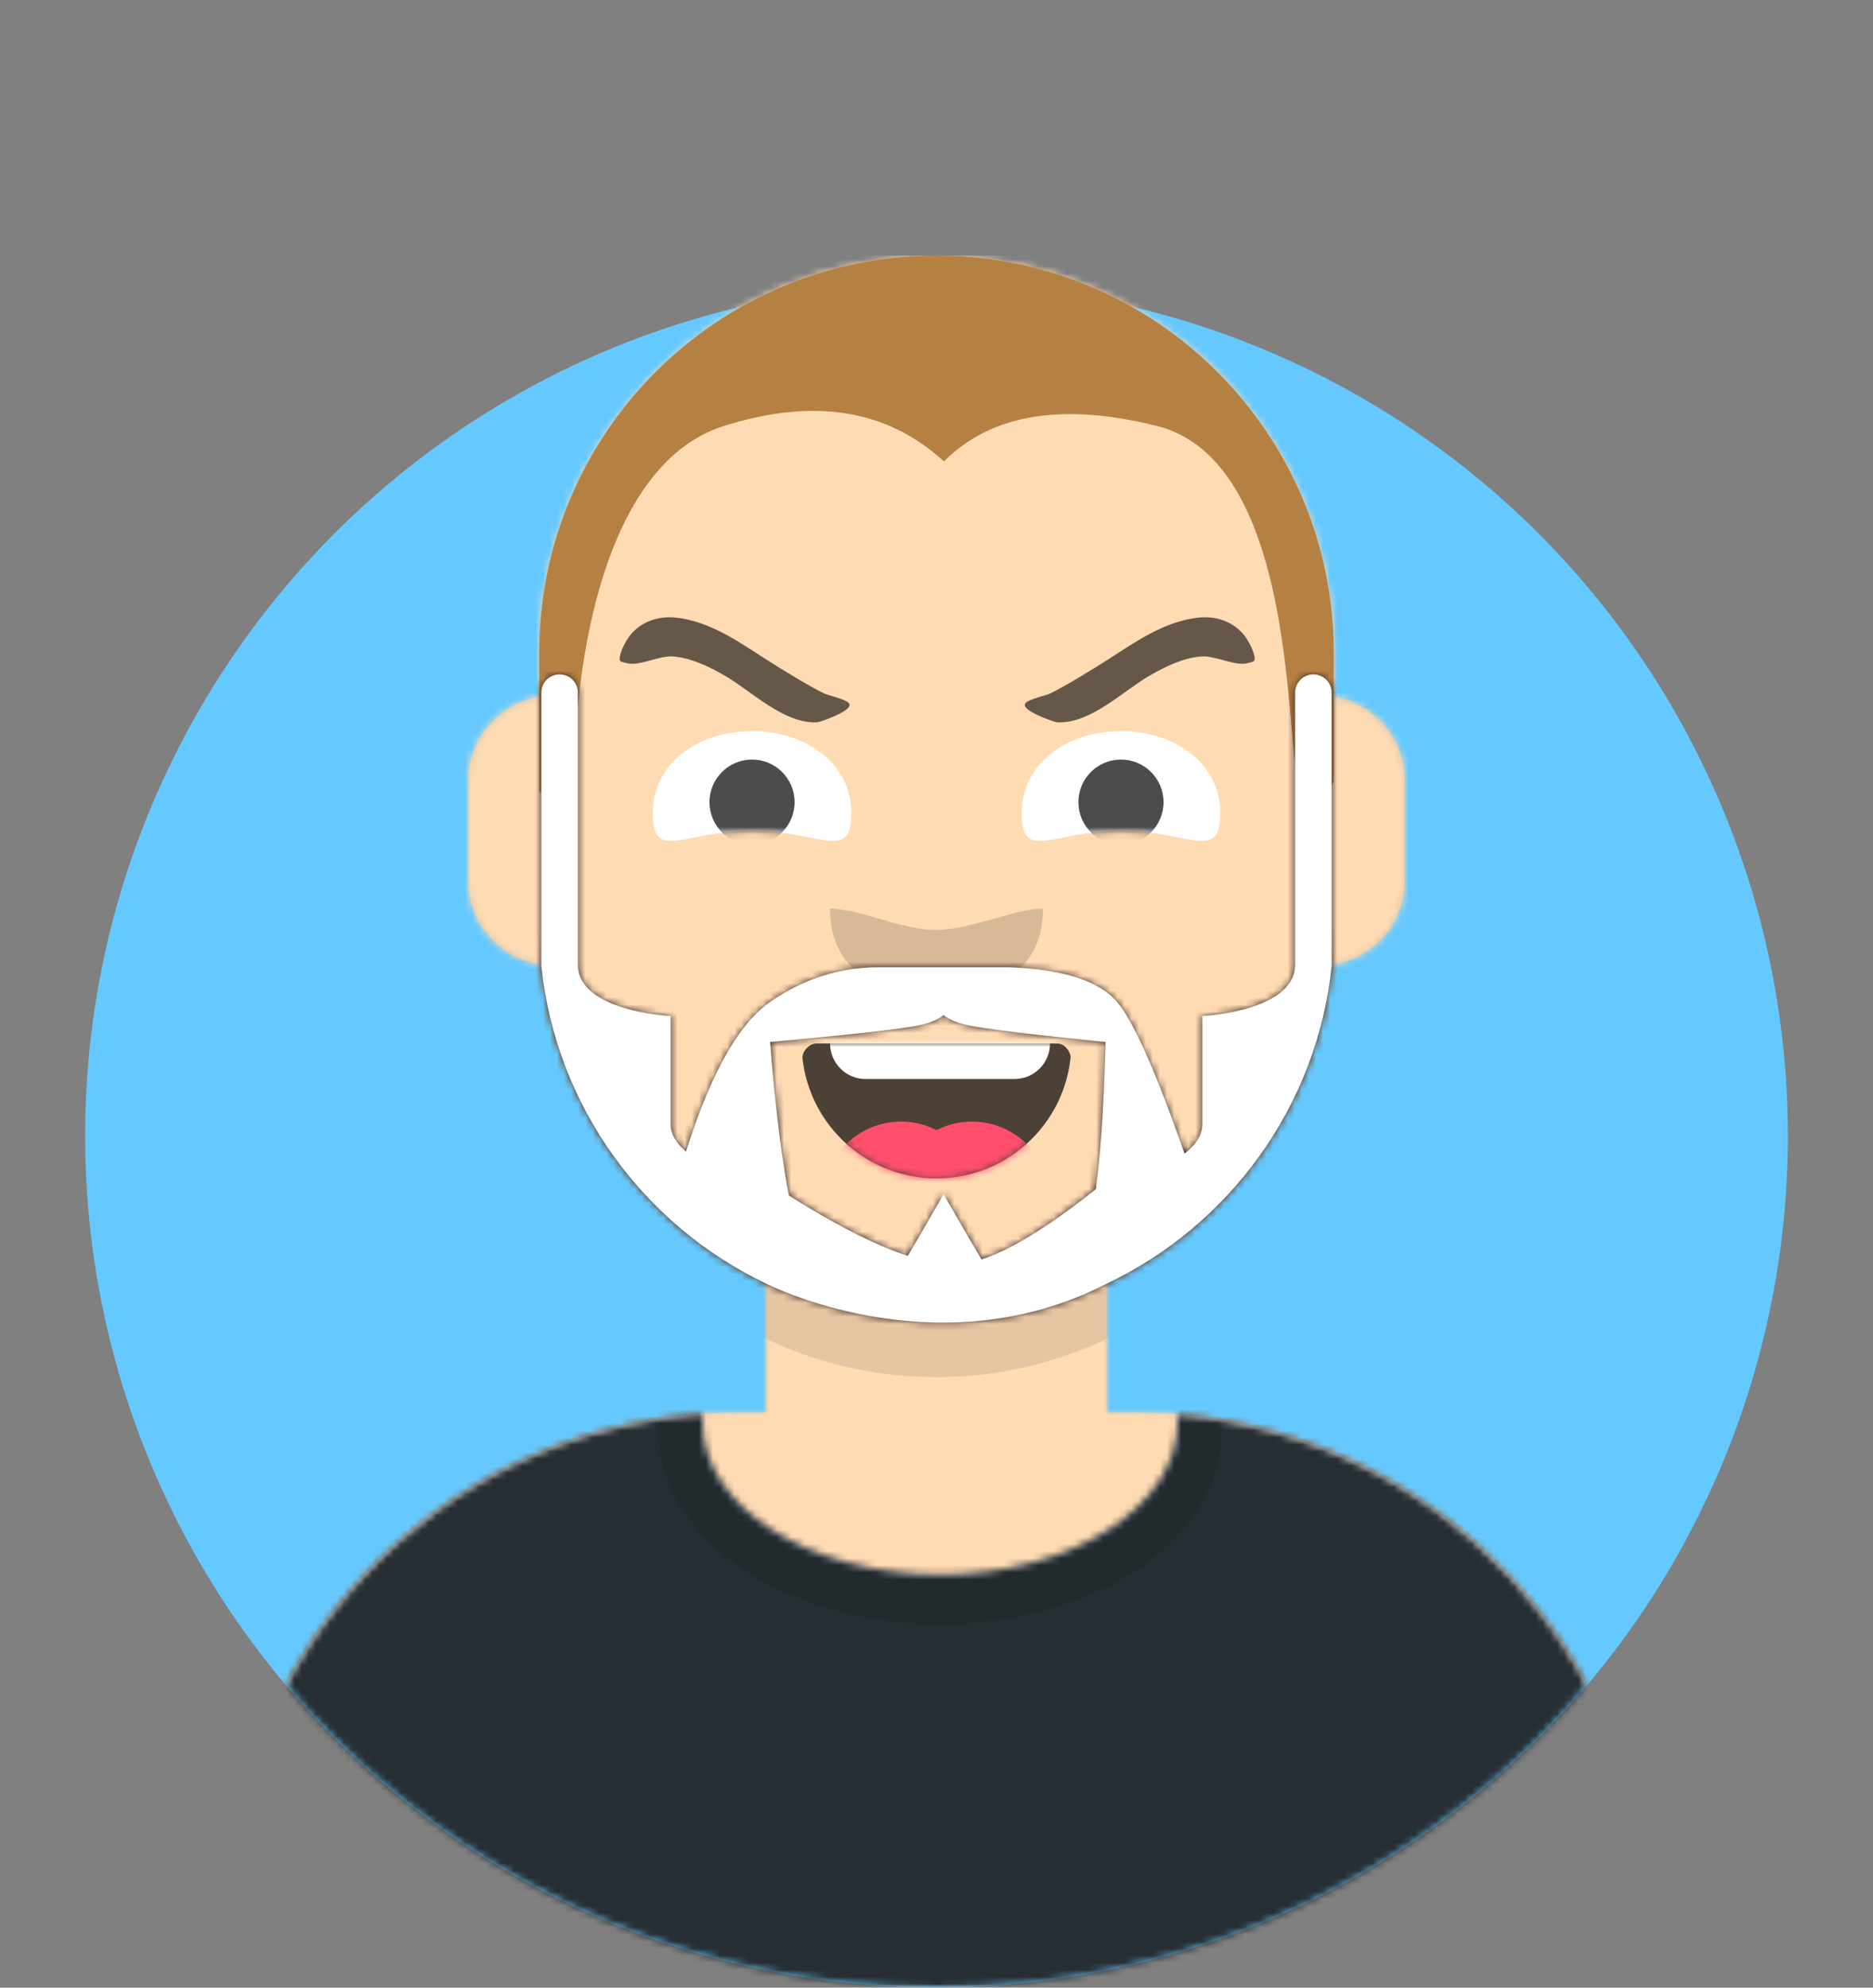 <svg xmlns="http://www.w3.org/2000/svg" xmlns:ns2="http://design.blush" xmlns:xlink="http://www.w3.org/1999/xlink" width="264px" height="280px" viewBox="0 0 264 280" version="1.1">
    <rect x="0" y="0" width="264" height="280" fill="#808080" stroke="none"/>
    <title id="circle_Title">Avataaar/Circle</title>
    <desc>Created with python_avatars</desc>
    <defs>
        <circle id="circle_path-1" cx="120" cy="120" r="120" />
        <path d="M-3.19744231e-14,160 L-3.19744231e-14,-1.42108547e-14 L264,-1.42108547e-14 L264,160 L252,160 C252,226.274 198.274,280 132,280 C65.726,280 12,226.274 12,160 L12,160 L-3.19744231e-14,160 Z" id="circle_path-3" />
        <path d="M100,0 C130.928,-5.68137151e-15 156,25.072 156,56 L156.001,62.166 C161.676,63.119 166,68.054 166,74 L166,88 C166,94.052 161.519,99.058 155.694,99.881 C153.628,119.686 141.238,136.422 124.001,144.61 L124,163 L128,163 C167.765,163 200,195.235 200,235 L200,244 L0,244 L0,235 C-4.86974701e-15,195.235 32.235,163 72,163 L76,163 L76,144.611 C58.763,136.422 46.372,119.687 44.305,99.881 C38.481,99.058 34,94.052 34,88 L34,74 C34,68.054 38.325,63.118 44,62.166 L44,56 C44,25.072 69.072,5.68137151e-15 100,0 Z" id="circle_path-5" />
        <path d="M83,36.348 C83,52.629 105.162,65.828 132.5,65.828 C159.838,65.828 182,52.629 182,36.348 C182,34.985 181.845,33.645 181.544,32.331 C210.784,41.488 232,68.792 232,101.052 L232,110 L32,110 L32,101.052 C32,68.397 53.739,40.82 83.534,32.002 C83.182,33.421 83,34.871 83,36.348 Z" id="circle_path-7" />
        <rect id="circle_path-9" x="0" y="0" width="264" height="280" />
        <path d="M74,0 C114.869,0 148,33.131 148,74 L148,84.148 L148,197.608 C135.525,187.237 119.491,181 102,181 L102,181 L98,181 L98,162.611 C115.531,154.283 128.048,137.115 129.791,116.867 C135.569,116.002 140,111.019 140,105 L140,105 L140,92 C140,87.354 137.359,83.324 133.497,81.33 C132.724,81.05 131.952,80.748 131.181,80.426 C130.795,80.32 130.401,80.233 130,80.166 L130,80.166 L130,79.917 C117.224,74.234 104.878,63.071 96.11,47.885 C93.175,42.801 90.831,37.595 89.066,32.397 C80.431,42.941 67.745,53.602 52.342,62.495 C42.778,68.017 33.147,72.291 24,75.266 L24,137.247 C29.602,148.318 38.773,157.278 50,162.611 L50,162.611 L50,181 L46,181 C38.327,181 30.935,182.2 24,184.423 L24,230 C24,244.106 13.569,255.776 0,257.716 L0,74 C0,33.131 33.131,0 74,0 Z" id="circle_path-11" />
    </defs>
    <g id="circle_Avataaar/Circle" stroke="none" stroke-width="1" fill="none" fill-rule="evenodd">
        <g id="circle_Circle" transform="translate(12, 40)">
            <mask id="circle_mask-2" fill="white">
                <use xlink:href="#circle_path-1" />
            </mask>
            <use id="circle_Background-Color" fill="#65C9FF" xlink:href="#circle_path-1" />
            <g id="circle_Fabric-Color" mask="url(#circle_mask-2)" fill="">
                <rect id="circle_🖍Color" x="0" y="0" width="240" height="240" />
            </g>
        </g>
        <mask id="circle_mask-4" fill="white">
            <use xlink:href="#circle_path-3" />
        </mask>
        <g id="circle_Mask" />
        <g id="circle_Avataaar" mask="url(#circle_mask-4)">
            <g id="circle_Body" transform="translate(32, 36)">
                <mask id="circle_mask-6" fill="white">
                    <use xlink:href="#circle_path-5" />
                </mask>
                <use fill="#D0C6AC" xlink:href="#circle_path-5" />
                <g id="circle_Skin-Color" mask="url(#circle_mask-6)" fill="#FFDBB4">
                    <g transform="translate(-32, 0)" id="circle_Color">
                        <rect x="0" y="0" width="264" height="244" />
                    </g>
                </g>
                <path d="M44,94 C44,124.928 69.072,150 100,150 C130.928,150 156,124.928 156,94 L156,94 L156,102 C156,132.928 130.928,158 100,158 C69.072,158 44,132.928 44,102 Z" id="circle_Neck-Shadow" fill-opacity="0.1" fill="#000000" mask="url(#circle_mask-6)" />
            </g>
            <g id="circle_Clothing" transform="translate(0, 170)">
                
            <defs>
        <path d="M99,30.348 C99,42.211 113.998,51.828 132.5,51.828 C151.002,51.828 166,42.211 166,30.348 C166,29.995 165.987,29.644 165.96,29.295 C202.936,32.325 232,63.294 232,101.052 L232,110 L32,110 L32,101.052 C32,62.952 61.593,31.764 99.047,29.219 C99.015,29.595 99,29.97 99,30.348 Z" id="shirt_crew_neck_path-1" />
    </defs>
    <g id="shirt_crew_neck_Clothing/Shirt-Crew-Neck" stroke="none" stroke-width="1" fill="none" fill-rule="evenodd">
        <mask id="shirt_crew_neck_mask-2" fill="white">
            <use xlink:href="#shirt_crew_neck_path-1" />
        </mask>
        <use id="shirt_crew_neck_Clothes" fill="#E6E6E6" xlink:href="#shirt_crew_neck_path-1" />
        <g id="shirt_crew_neck_Fabric-Color" mask="url(#shirt_crew_neck_mask-2)" fill="#262E33">
            <rect id="shirt_crew_neck_🖍Color" x="0" y="0" width="264" height="110" />
        </g>
        <g id="shirt_crew_neck_Shadowy" opacity="0.6" mask="url(#shirt_crew_neck_mask-2)" fill="#000000" fill-opacity="0.16">
            <g transform="translate(92, 4)" id="shirt_crew_neck_Hola-👋🏼">
                <ellipse cx="40.5" cy="27.848" rx="39.635" ry="26.914" />
            </g>
        </g>
    </g>
</g>
            <g id="circle_Face" transform="translate(76, 82)" fill="#000000">
                <g id="circle_Mouth" transform="translate(2, 52)">    
                    
                <defs>
        <path d="M35.118,15.128 C36.176,24.62 44.226,32 54,32 C63.804,32 71.874,24.574 72.892,15.04 C72.974,14.273 72.117,13 71.043,13 C56.149,13 44.738,13 37.087,13 C36.007,13 35.012,14.178 35.118,15.128 Z" id="smile_path-1" />
    </defs>
    <g id="smile_Mouth/Smile" stroke="none" stroke-width="1" fill="none" fill-rule="evenodd">
        <mask id="smile_mask-2" fill="white">
            <use xlink:href="#smile_path-1" />
        </mask>
        <use id="smile_Mouth" fill-opacity="0.7" fill="#000000" xlink:href="#smile_path-1" />
        <path d="M44,2 L65,2 C67.761,2 70,4.239 70,7 L70,13 C70,15.761 67.761,18 65,18 L44,18 C41.239,18 39,15.761 39,13 L39,7 C39,4.239 41.239,2 44,2 Z" id="smile_Teeth" fill="#FFFFFF" mask="url(#smile_mask-2)" />
        <g id="smile_Tongue" mask="url(#smile_mask-2)" fill="#FF4F6D">
            <g transform="translate(38, 24)">
                <circle cx="11" cy="11" r="11" />
                <circle cx="21" cy="11" r="11" />
            </g>
        </g>
    </g>
</g>
                <g id="circle_Nose" transform="translate(28, 40)" fill-opacity="0.16">
                    
                <g id="wide_Nose/Wide" stroke="none" stroke-width="1" fill="none" fill-rule="evenodd"><path d="M13,6 C13,12.627 16.828,18 28,18 C39.172,18 43,12.627 43,6 C39.036,6 32.897,9 27.838,9 C23.079,9 17.101,6 13,6 Z" id="wide_Nose" fill-opacity=".16" fill="#000" /></g></g>
                <g id="circle_Eyes" transform="translate(0, 8)">
                    
                <defs>
        <path d="M14,14.048 C23.61,14.048 28,18.499 28,11.562 C28,4.624 21.732,0 14,0 C6.268,0 0,4.624 0,11.562 C0,18.499 4.39,14.048 14,14.048 Z" id="squint_path-1" />
        <path d="M14,14.048 C23.61,14.048 28,18.499 28,11.562 C28,4.624 21.732,0 14,0 C6.268,0 0,4.624 0,11.562 C0,18.499 4.39,14.048 14,14.048 Z" id="squint_path-3" />
    </defs>
    <g id="squint_Eyes/Squint-😊" stroke="none" stroke-width="1" fill="none" fill-rule="evenodd">
        <g id="squint_Eye" transform="translate(16, 13)">
            <mask id="squint_mask-2" fill="white">
                <use xlink:href="#squint_path-1" />
            </mask>
            <use id="squint_The-white-stuff" fill="#FFFFFF" xlink:href="#squint_path-1" />
            <circle fill-opacity="0.7" fill="#000000" mask="url(#squint_mask-2)" cx="14" cy="10" r="6" />
        </g>
        <g id="squint_Eye" transform="translate(68, 13)">
            <mask id="squint_mask-4" fill="white">
                <use xlink:href="#squint_path-3" />
            </mask>
            <use id="squint_Eyeball-Mask" fill="#FFFFFF" xlink:href="#squint_path-3" />
            <circle fill-opacity="0.7" fill="#000000" mask="url(#squint_mask-4)" cx="14" cy="10" r="6" />
        </g>
    </g>
</g>
                <g id="circle_Eyebrow" fill-opacity="0.6">
                    
                <g id="angry_natural_Eyebrow/Natural/Angry-Natural" stroke="none" stroke-width="1" fill="none" fill-rule="evenodd" fill-opacity="0.6">
        <path d="M44.857,12.228 C44.858,12.219 44.858,12.219 44.857,12.228 M17.586,7.892 C15.244,8.33 13.087,9.788 12.152,12.099 C11.801,12.967 11.392,14.924 11.708,15.807 C11.828,16.143 12.033,16.101 12.956,16.043 C14.644,15.937 16.933,13.662 18.748,13.256 C21.275,12.69 23.983,13.115 26.496,13.688 C30.811,14.673 36.485,17.788 40.946,16.17 C41.278,16.05 45.621,12.923 44.369,12.277 C43.924,11.907 41.137,12.085 40.622,11.999 C38.228,11.597 35.73,10.935 33.373,10.327 C28.233,9 22.967,6.881 17.586,7.892" id="angry_natural_Eyebrows-The-Web" fill="#000000" transform="translate(28.095, 12.128) rotate(17) translate(-28.095, -12.128) " />
        <path d="M100.918,12.209 C100.92,12.2 100.92,12.2 100.918,12.209 M73.586,7.892 C71.244,8.33 69.087,9.788 68.152,12.099 C67.801,12.967 67.392,14.924 67.708,15.807 C67.828,16.143 68.033,16.101 68.956,16.043 C70.644,15.937 72.933,13.662 74.748,13.256 C77.275,12.69 79.983,13.115 82.496,13.688 C86.811,14.673 92.485,17.788 96.946,16.17 C97.278,16.05 101.621,12.923 100.369,12.277 C99.924,11.907 97.137,12.085 96.622,11.999 C94.228,11.597 91.73,10.935 89.373,10.327 C84.233,9 78.967,6.881 73.586,7.892" id="angry_natural_Eyebrows-The-Web" fill="#000000" transform="translate(84.095, 12.128) scale(-1, 1) rotate(17) translate(-84.095, -12.128) " />
    </g>
</g>
            </g>
            <g id="circle_Top">
                
            <g id="buzzcut_Hairstyle/Buzzcut" stroke="none" stroke-width="1" fill="none" fill-rule="evenodd" transform="translate(-1, 0)">
        <path d="M133,36 C163.928,36 189,61.072 189,92 L189,110.085 L188.93,110.2 L188.809,110.392 L188.569,110.75 C186.782,113.311 185.277,113.061 184.052,110 C183.872,109.55 183.725,108.817 183.59,107.851 L183.503,107.173 L183.418,106.429 L183.293,105.199 L183.081,102.868 L182.795,99.673 L182.63,97.94 L182.509,96.742 L182.378,95.513 L182.234,94.258 C182.209,94.047 182.184,93.834 182.158,93.621 L181.995,92.332 C180.266,79.124 176.252,63.05 164.052,60 C150.719,56.667 140.719,58.333 134.052,65 C126.052,57.667 115.719,56 103.052,60 C90.322,64.02 85.224,80.609 83.245,93.226 L83.076,94.344 L82.923,95.439 C82.874,95.8 82.828,96.156 82.785,96.508 L82.662,97.547 L82.552,98.554 L82.456,99.527 L82.372,100.463 L82.299,101.359 L82.238,102.213 L82.187,103.022 L82.145,103.783 L82.112,104.494 L82.087,105.152 L82.063,106.034 L82.053,106.782 L82.052,107 C82.052,112.24 78.691,114.118 77,111.376 L77,92 C77,61.072 102.072,36 133,36 Z" id="buzzcut_Hair-Color" fill="#B58143" ns2:color="Hair-500" />
    </g>
    <g id="buzzcut_Facial-Hair" transform="translate(49, 72)"><defs>
        <path d="M92.853,110.773 C92.465,110.69 89.514,105.844 84,96.235 C78.486,105.844 75.535,110.69 75.147,110.773 C71.762,111.494 69.085,110.463 66.571,108.169 C63.421,105.293 61.079,94.167 59.545,74.79 C70.846,73.759 77.803,72.982 80.415,72.458 C81.684,72.204 83.071,71.751 84,71 C84.929,71.751 86.316,72.204 87.585,72.458 C90.197,72.982 96.609,73.759 106.822,74.79 C106.377,94.167 104.579,105.293 101.428,108.169 C98.915,110.463 96.237,111.494 92.853,110.773 Z M119.485,94.957 C114.699,80.743 111.023,72.14 108.455,69.147 C105.888,66.154 100.786,64.525 93.149,64.258 L74.851,64.258 C69.331,64.258 64.229,65.888 59.545,69.147 C54.86,72.406 50.722,80.036 47.131,92.036 C43.549,94.428 47.687,99.366 59.545,106.849 C64.227,109.804 74.19,112.022 83.174,112.022 C92.159,112.022 103.277,108.986 108.455,106.849" id="wick_beard_facial-hairwick-beard-path-1" />
    </defs>
    <g id="wick_beard_Facial Hair/Wick Beard" stroke="none" stroke-width="1" fill="none" fill-rule="evenodd">
        <path d="M133.547,25.575 L133.547,63.866 C133.547,70.516 120.47,71.131 120.47,71.131 L120.47,86.356 C120.47,91.474 110.147,94.407 105.514,95.466 C96.624,102.569 89.936,106.124 85.452,106.132 C80.007,106.142 71.801,102.613 60.834,95.545 C56.399,94.559 45.527,91.61 45.527,86.356 L45.527,71.131 C45.527,71.131 32.449,70.516 32.449,63.866 L32.449,25.575 C32.449,24.153 31.297,23 29.875,23 C28.453,23 27.3,24.153 27.3,25.575 L27.3,64.096 C27.302,64.096 27.304,64.097 27.306,64.097 C29.373,83.903 41.764,100.639 59.001,108.827 C59.001,108.827 83.001,121.169 107.002,108.827 C124.239,100.638 136.629,83.903 138.696,64.098 L138.696,25.575 C138.696,24.153 137.544,23 136.121,23 C134.699,23 133.547,24.153 133.547,25.575 Z" id="wick_beard_Combined-Shape" ns2:color="Hair-500" />
        <mask id="wick_beard_facial-hairwick-beard-mask-2" fill="#fff">
            <use xlink:href="#wick_beard_facial-hairwick-beard-path-1" />
        </mask>
        <use id="wick_beard_Lite-Beard" xlink:href="#wick_beard_facial-hairwick-beard-path-1" ns2:color="Hair-500" />
        <g id="wick_beard_Facial-Hair-Color" mask="url(#wick_beard_facial-hair-color-mask)" fill="#2C1B18">
            <rect x="0" y="0" width="264" height="264" />
        </g>
        <mask id="wick_beard_facial-hair-color-mask" fill="white">
            <use xlink:href="#wick_beard_Combined-Shape" />
            <use xlink:href="#wick_beard_Lite-Beard" />
        </mask>
    </g>
</g>
    <g id="buzzcut_Accessory" transform="translate(62, 85)" />
</g>
        </g>
    </g>
</svg>